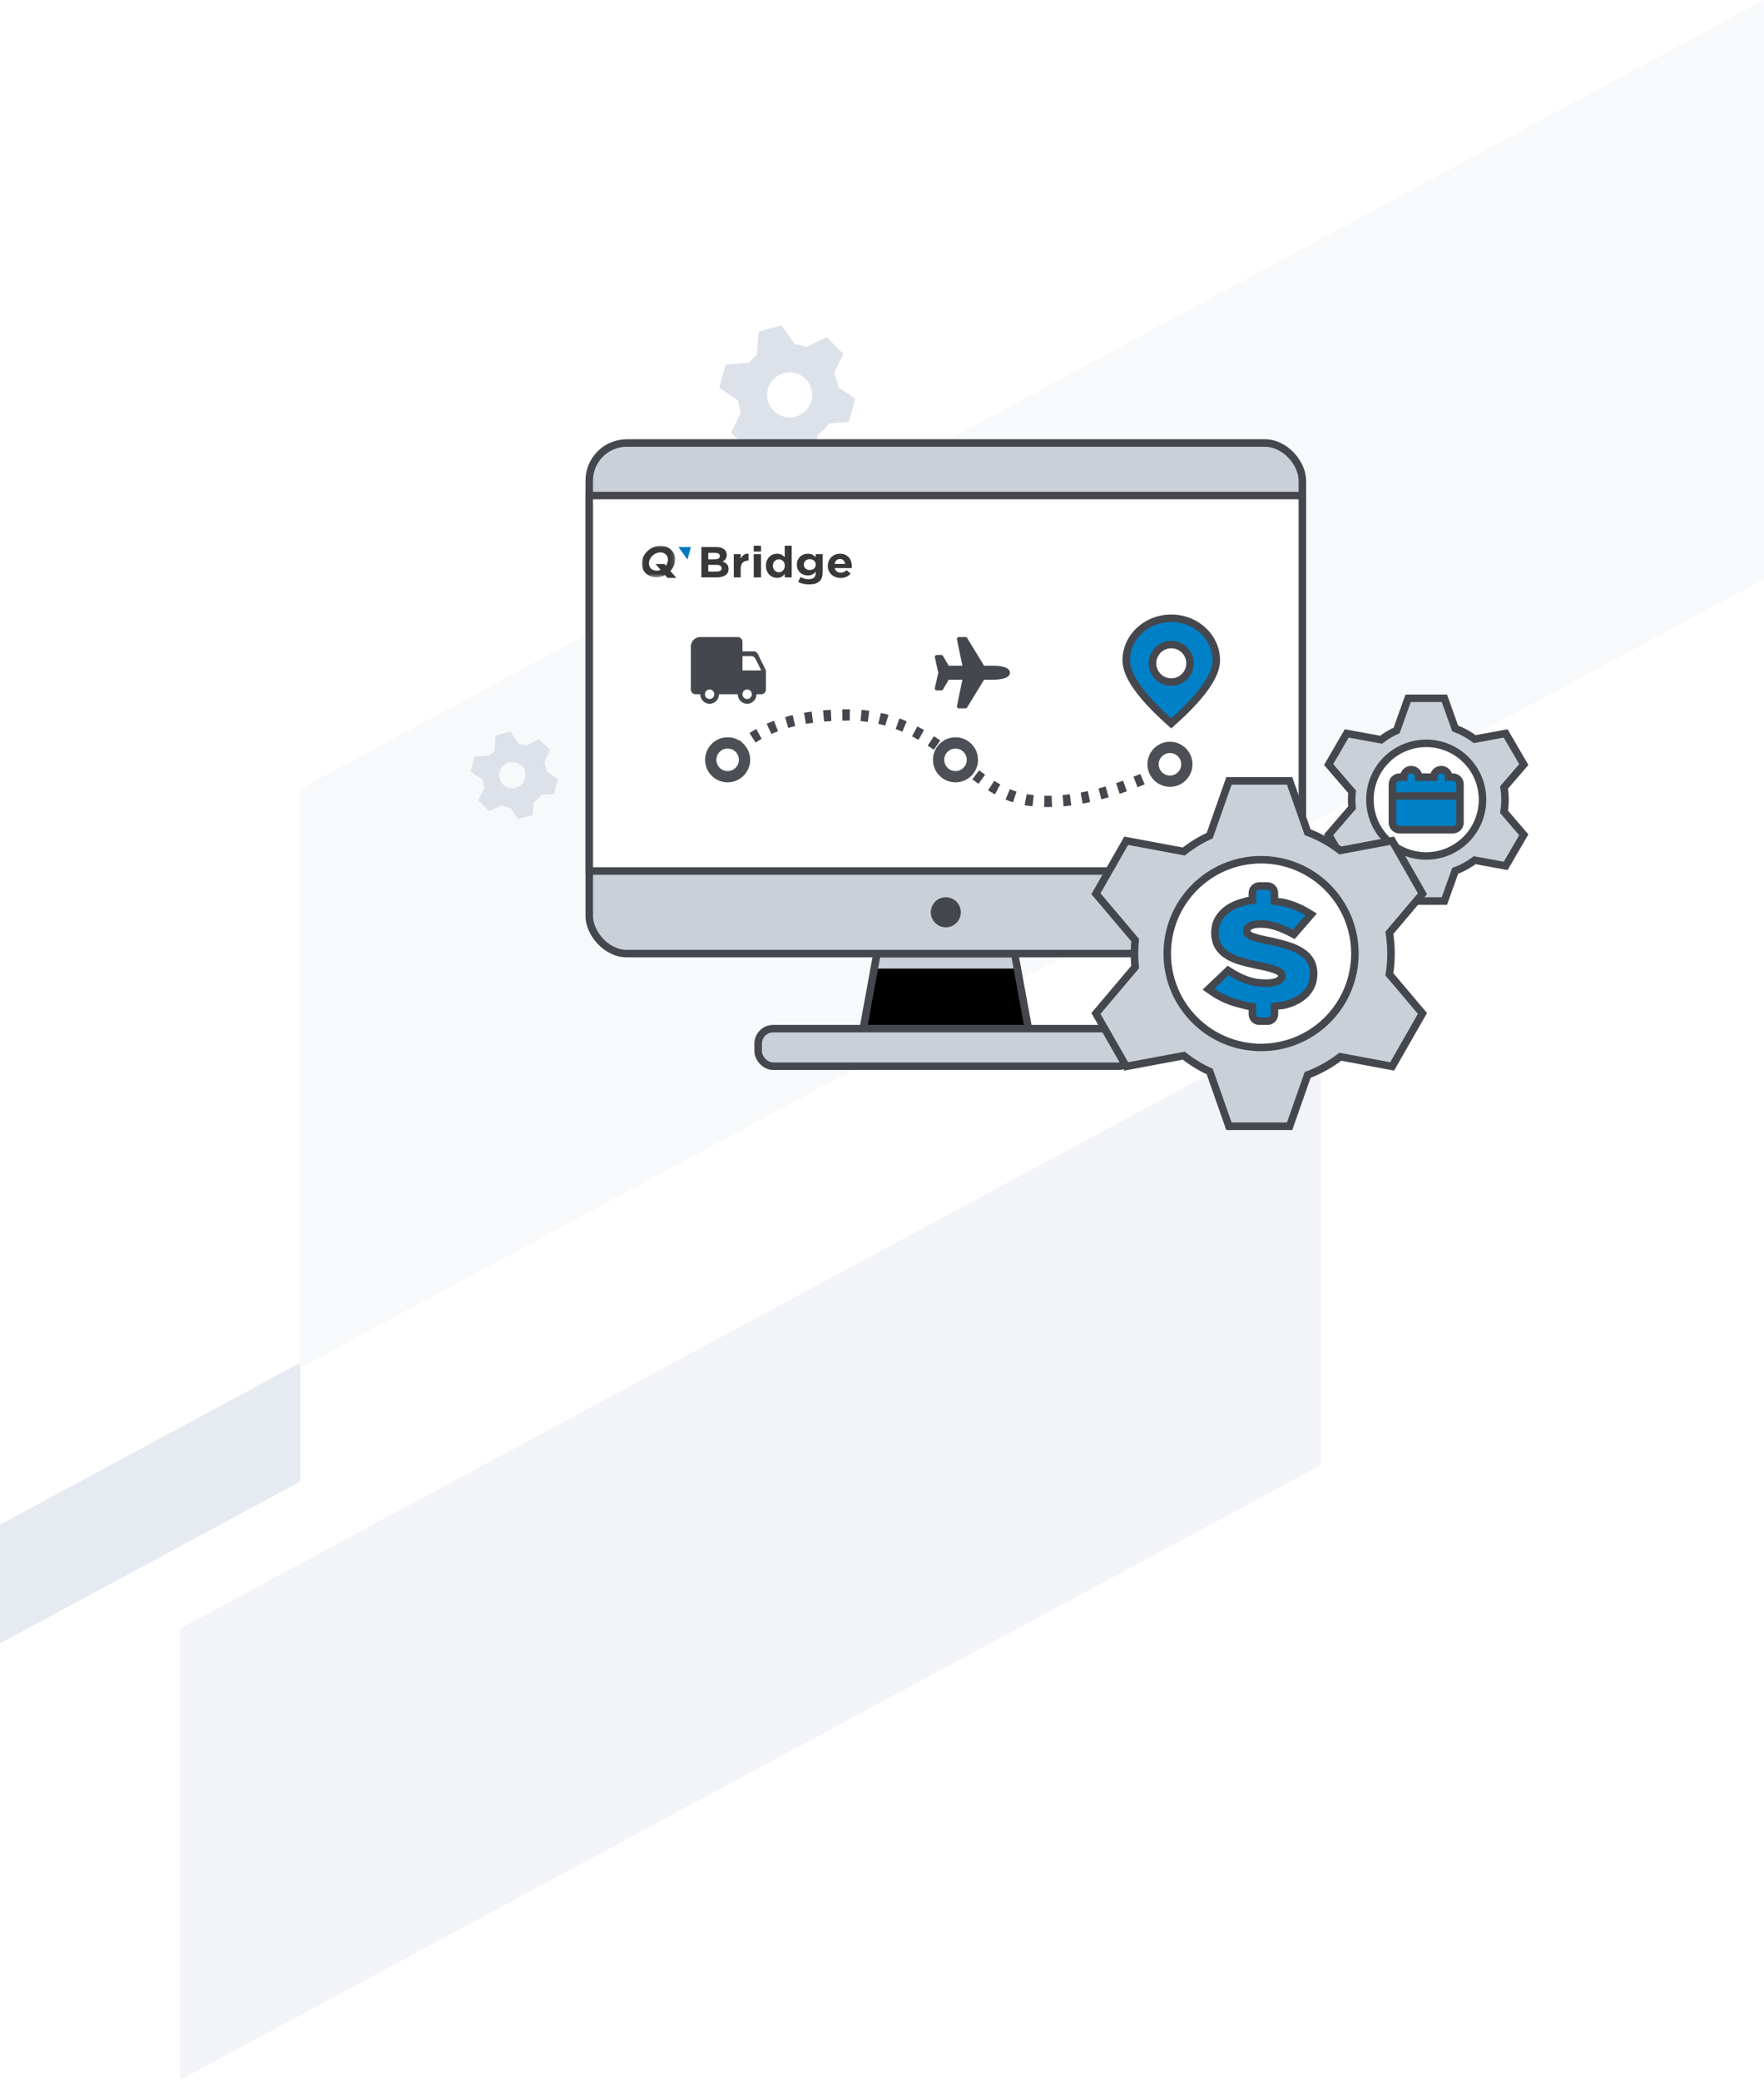<svg xmlns="http://www.w3.org/2000/svg" xmlns:xlink="http://www.w3.org/1999/xlink" width="470" height="554" viewBox="0 0 470 554">
    <defs>
        <filter id="qxm8spl89a" width="109.5%" height="110.8%" x="-4.7%" y="-5.4%" filterUnits="objectBoundingBox">
            <feOffset dx="-4" dy="3" in="SourceAlpha" result="shadowOffsetOuter1"/>
            <feColorMatrix in="shadowOffsetOuter1" result="shadowMatrixOuter1" values="0 0 0 0 0 0 0 0 0 0 0 0 0 0 0 0 0 0 0.2 0"/>
            <feMerge>
                <feMergeNode in="shadowMatrixOuter1"/>
                <feMergeNode in="SourceGraphic"/>
            </feMerge>
        </filter>
        <filter id="wtexk6y2oc" width="114.5%" height="130%" x="-7.3%" y="-15%" filterUnits="objectBoundingBox">
            <feOffset dy="4" in="SourceAlpha" result="shadowOffsetInner1"/>
            <feComposite in="shadowOffsetInner1" in2="SourceAlpha" k2="-1" k3="1" operator="arithmetic" result="shadowInnerInner1"/>
            <feColorMatrix in="shadowInnerInner1" values="0 0 0 0 0 0 0 0 0 0 0 0 0 0 0 0 0 0 0.1 0"/>
        </filter>
        <filter id="qse1dlvz7f" width="138.5%" height="133.3%" x="-19.2%" y="-16.7%" filterUnits="objectBoundingBox">
            <feOffset dx="-4" dy="3" in="SourceAlpha" result="shadowOffsetOuter1"/>
            <feColorMatrix in="shadowOffsetOuter1" result="shadowMatrixOuter1" values="0 0 0 0 0 0 0 0 0 0 0 0 0 0 0 0 0 0 0.2 0"/>
            <feMerge>
                <feMergeNode in="shadowMatrixOuter1"/>
                <feMergeNode in="SourceGraphic"/>
            </feMerge>
        </filter>
        <filter id="01mk9rpjwg" width="123%" height="119.6%" x="-11.5%" y="-9.8%" filterUnits="objectBoundingBox">
            <feOffset dx="-4" dy="3" in="SourceAlpha" result="shadowOffsetOuter1"/>
            <feColorMatrix in="shadowOffsetOuter1" result="shadowMatrixOuter1" values="0 0 0 0 0 0 0 0 0 0 0 0 0 0 0 0 0 0 0.2 0"/>
            <feMerge>
                <feMergeNode in="shadowMatrixOuter1"/>
                <feMergeNode in="SourceGraphic"/>
            </feMerge>
        </filter>
        <path id="2ludgmtd1b" d="M76.667 136L113.333 136 117 156 73 156z"/>
        <path id="g14qptwb5d" d="M0 0.023L8.875 0.023 8.875 8.449 0 8.449z"/>
    </defs>
    <g fill="none" fill-rule="evenodd">
        <path fill="#E6EBF1" d="M0 0L304 163.786 304 284 0 120.214z" opacity=".5" transform="matrix(1 0 0 -1 48 554)"/>
        <path fill="#E6EBF1" d="M0 0L390 210.12 390 364.342 0 154.222z" opacity=".3" transform="matrix(1 0 0 -1 80 364.342)"/>
        <path fill="#E6EBF1" d="M0 0L80 43.102 80 74.737 0 31.635z" transform="matrix(1 0 0 -1 0 437.737)"/>
        <g>
            <path fill="#DDE2EA" d="M103.715 14.26l-2.455 5.11c.542 1.2.897 2.464 1.065 3.75l4.53 3.102-1.674 6.137-5.32.447c-.418.577-.887 1.128-1.407 1.648s-1.071.99-1.648 1.407l-.447 5.32-6.137 1.674-3.102-4.53c-1.286-.168-2.55-.523-3.75-1.065l-5.11 2.455-4.467-4.466 2.618-5.45c-.37-.997-.616-2.032-.738-3.08l-5.03-3.444 1.674-6.136 6.306-.53c.293-.36.607-.709.942-1.044.335-.335.684-.649 1.043-.942l.531-6.306 6.136-1.675 3.445 5.03c1.047.123 2.082.37 3.08.739l5.449-2.618 4.466 4.466zm-10.077 6.685c-2.343-2.343-6.142-2.343-8.485 0-2.344 2.344-2.344 6.143 0 8.486 2.343 2.343 6.142 2.343 8.485 0 2.343-2.343 2.343-6.142 0-8.486zM25.58 119.817l-1.557 3.276c.353.773.586 1.588.7 2.415l2.925 2.014-1.052 3.938-3.418.266c-.267.37-.566.722-.898 1.054-.332.332-.685.631-1.054.898l-.266 3.418-3.938 1.052-2.014-2.926c-.827-.113-1.642-.346-2.415-.7l-3.276 1.558-2.89-2.89 1.66-3.493c-.241-.643-.404-1.31-.487-1.983l-3.248-2.236 1.052-3.938 4.052-.315c.187-.23.388-.453.602-.667.214-.214.437-.415.667-.602l.315-4.052 3.938-1.052 2.236 3.248c.674.083 1.34.246 1.983.488l3.493-1.661 2.89 2.89zm-7.605 4.208c-1.367-1.367-3.583-1.367-4.95 0s-1.367 3.583 0 4.95 3.583 1.367 4.95 0 1.367-3.583 0-4.95z" transform="translate(121 80)"/>
            <g filter="url(#qxm8spl89a)" transform="translate(121 80) translate(40 35)">
                <use fill="#CAD0D7" xlink:href="#2ludgmtd1b"/>
                <use fill="#000" filter="url(#wtexk6y2oc)" xlink:href="#2ludgmtd1b"/>
                <use stroke="#45474E" stroke-width="2" xlink:href="#2ludgmtd1b"/>
                <rect width="100" height="10" x="45" y="156" fill="#CAD0D7" stroke="#45474E" stroke-width="2" rx="4"/>
                <rect width="190" height="136" fill="#CAD0D7" stroke="#45474E" stroke-width="2" rx="10"/>
                <circle cx="95" cy="125" r="4" fill="#45474E"/>
                <path fill="#FFF" stroke="#45474E" stroke-width="2" d="M0 14H190V114H0z"/>
                <g transform="translate(27.071 46.683)">
                    <path fill="#45474F" d="M12.5 5c.69 0 1.25.569 1.25 1.27v2.54h2.977c.474 0 .907.271 1.118.701L20 13.89v5.08c0 .7-.56 1.27-1.25 1.27H17.5c0 1.402-1.12 2.539-2.5 2.539s-2.5-1.137-2.5-2.54h-5c0 1.403-1.12 2.54-2.5 2.54s-2.5-1.137-2.5-2.54H1.25c-.69 0-1.25-.568-1.25-1.27V7.54C0 6.137 1.12 5 2.5 5h10zM5 18.968c-.69 0-1.25.569-1.25 1.27 0 .701.56 1.27 1.25 1.27s1.25-.569 1.25-1.27c0-.701-.56-1.27-1.25-1.27zm11.25 1.27l-.008-.148c-.073-.632-.601-1.122-1.242-1.122-.638 0-1.165.486-1.24 1.114l-.01.156c0 .701.56 1.27 1.25 1.27s1.25-.569 1.25-1.27zm-.162-10.159H13.75v3.81h5l-1.546-3.112c-.19-.38-.551-.636-.96-.688l-.156-.01z"/>
                    <path stroke="#45474F" stroke-dasharray="2 3" stroke-width="3" d="M9.4 38.85c5.79-8.734 16.62-13.1 32.492-13.1 23.808 0 32.141 20.245 47.616 22.627 10.317 1.588 23.08-1.39 38.288-8.932"/>
                    <path fill="#45474F" d="M80.486 12.64h-2.352l-4.522-7.386c-.095-.158-.263-.254-.444-.254H71.41c-.34 0-.59.33-.504.668l1.442 6.972h-3.643l-1.515-2.591c-.094-.16-.263-.26-.446-.26H65.52c-.329 0-.575.31-.51.64l.916 4.071-.917 4.071c-.064.33.182.64.511.64h1.223c.183 0 .352-.1.446-.26l1.515-2.59h3.643l-1.442 6.97c-.086.339.163.669.504.669h1.758c.181 0 .349-.096.444-.254l4.522-7.386h2.352c2.493 0 4.514-.483 4.514-1.86 0-1.377-2.02-1.86-4.514-1.86z"/>
                    <circle cx="70.51" cy="37.704" r="4.5" fill="#FFF" stroke="#4D4F56" stroke-width="3"/>
                    <circle cx="9.799" cy="37.704" r="4.5" fill="#FFF" stroke="#4D4F56" stroke-width="3"/>
                    <circle cx="127.65" cy="38.895" r="4.5" fill="#FFF" stroke="#4D4F56" stroke-width="3"/>
                    <path fill="#0080C6" stroke="#45474E" stroke-width="2" d="M128 0c6.627 0 12 5.014 12 11.2 0 4.124-4 9.724-12 16.8l-.593-.528C119.802 20.645 116 15.221 116 11.2 116 5.014 121.373 0 128 0zm0 7c-2.761 0-5 2.239-5 5s2.239 5 5 5 5-2.239 5-5-2.239-5-5-5z"/>
                </g>
                <g>
                    <path d="M0 0H56V11H0z" transform="translate(14 27)"/>
                    <g>
                        <g transform="translate(14 27) translate(0 .306) translate(0 .031)">
                            <mask id="scnx8oemme" fill="#fff">
                                <use xlink:href="#g14qptwb5d"/>
                            </mask>
                            <path fill="#383838" d="M6.045 5.78c-1.087 1.045-2.688 1.2-3.576.347-.888-.853-.726-2.391.36-3.435 1.088-1.044 2.689-1.2 3.577-.347.887.853.726 2.391-.361 3.435M7.77 1.071C6.154-.465 3.351-.292 1.51 1.456-.332 3.204-.514 5.866 1.104 7.4c1.617 1.536 4.42 1.363 6.262-.385 1.84-1.748 2.022-4.41.405-5.945" mask="url(#scnx8oemme)"/>
                        </g>
                        <path fill="#383838" d="M6.823 8.61L9.188 8.61 6.03 4.929 3.665 4.929z" transform="translate(14 27) translate(0 .306)"/>
                        <path fill="#0079C2" d="M9.764 0.401L13.1 0.401 12.165 3.742z" transform="translate(14 27) translate(0 .306)"/>
                        <path fill="#383838" d="M44.756 6.527c.227 0 .438-.035.633-.104.195-.07.363-.168.505-.295.142-.127.254-.279.335-.456.081-.177.122-.37.122-.578V5.07c0-.208-.04-.4-.122-.578-.081-.177-.193-.33-.335-.457-.142-.127-.31-.225-.505-.294-.195-.07-.406-.104-.633-.104-.227 0-.436.034-.627.104-.19.069-.357.167-.5.294-.141.127-.253.28-.334.457-.081.177-.122.37-.122.578v.023c0 .431.15.778.451 1.04.3.262.677.393 1.132.393m-.22 3.837c-.535 0-1.046-.056-1.533-.167-.487-.112-.937-.272-1.352-.48l.634-1.318c.34.178.683.316 1.028.416.345.1.737.15 1.175.15.633 0 1.102-.142 1.406-.427.305-.285.457-.705.457-1.26v-.3c-.276.316-.576.562-.901.74-.325.177-.735.265-1.23.265-.382 0-.747-.063-1.096-.19-.348-.128-.657-.314-.925-.561-.267-.247-.48-.549-.639-.907-.158-.358-.237-.769-.237-1.231V5.07c0-.463.08-.873.243-1.231.163-.359.378-.66.646-.907s.576-.434.925-.561c.349-.127.71-.19 1.083-.19.504 0 .918.088 1.242.265.324.177.613.397.864.659v-.81h1.851v4.797c0 1.102-.276 1.915-.828 2.44-.309.292-.696.504-1.163.635-.467.13-1.016.196-1.65.196M19.935 6.931c.414 0 .738-.07.974-.213.235-.143.353-.364.353-.665V6.03c0-.27-.11-.483-.329-.641-.22-.158-.572-.237-1.06-.237h-2.166v1.78h2.228zm-.499-3.259c.414 0 .742-.067.986-.202.243-.135.365-.353.365-.653v-.023c0-.27-.105-.476-.316-.619-.212-.142-.516-.213-.913-.213h-1.85v1.71h1.728zM15.881.402h3.95c.98 0 1.721.238 2.223.716.39.37.584.828.584 1.375v.023c0 .232-.03.436-.091.613-.06.177-.141.337-.242.48-.1.142-.218.267-.351.375-.133.108-.276.2-.43.278.493.177.881.418 1.164.722.283.305.424.726.424 1.266v.023c0 .37-.074.693-.225.97-.15.278-.364.51-.644.694-.28.185-.616.324-1.008.416-.393.093-.829.139-1.307.139h-4.047V.402zM24.503 2.297h1.85v1.248c.187-.424.442-.763.767-1.017.325-.254.763-.37 1.315-.347V4.02h-.097c-.617 0-1.102.177-1.455.532-.353.354-.53.905-.53 1.652v2.289h-1.85V2.297zM29.826 8.492h1.948V2.297h-1.948v6.195zm0-6.877h1.948V.055h-1.948v1.56zM36.523 7.117c.22 0 .424-.041.615-.122.19-.08.357-.196.5-.347.141-.15.255-.33.34-.543.085-.212.128-.445.128-.7v-.022c0-.254-.043-.487-.128-.7-.085-.211-.199-.393-.34-.543-.143-.15-.31-.265-.5-.346-.19-.081-.395-.122-.615-.122-.219 0-.424.04-.614.122-.191.08-.36.196-.506.346-.146.15-.261.33-.347.538-.085.208-.127.443-.127.705v.023c0 .254.042.487.127.7.086.211.201.392.347.542.146.15.315.266.506.347.19.081.395.122.614.122m-.474 1.49c-.382 0-.751-.069-1.108-.208-.357-.138-.674-.344-.95-.618-.276-.273-.497-.609-.663-1.005-.167-.397-.25-.854-.25-1.37v-.023c0-.516.083-.973.25-1.37.166-.397.385-.732.657-1.005.272-.274.586-.48.944-.619.357-.138.73-.208 1.12-.208.494 0 .902.093 1.223.278.32.185.59.4.81.647V.055h1.85v8.437h-1.85v-.89c-.228.293-.502.533-.822.722-.321.189-.725.283-1.211.283M54.17 4.909c-.058-.393-.204-.71-.439-.954-.235-.242-.548-.364-.937-.364-.39 0-.705.12-.944.359-.24.238-.395.558-.468.959h2.787zM52.975 8.63c-.487 0-.94-.076-1.357-.23-.418-.155-.78-.374-1.084-.66-.304-.284-.541-.622-.712-1.01-.17-.39-.255-.823-.255-1.3v-.024c0-.44.079-.855.237-1.248.158-.393.38-.736.663-1.03.285-.292.623-.523 1.017-.692.393-.17.83-.255 1.309-.255.543 0 1.014.093 1.412.278.397.185.728.433.992.745.263.312.458.67.584 1.075.126.405.19.826.19 1.265 0 .07-.003.143-.007.22-.004.077-.01.158-.019.243h-4.54c.09.4.274.703.554.907.28.204.627.306 1.04.306.309 0 .585-.05.829-.15.243-.1.494-.262.754-.485l1.06.89c-.31.362-.682.645-1.12.85-.439.203-.954.305-1.547.305z" transform="translate(14 27) translate(0 .306)"/>
                    </g>
                </g>
            </g>
            <g filter="url(#qse1dlvz7f)" transform="translate(121 80) translate(237 103)">
                <path fill="#CAD0D7" stroke="#45474E" stroke-width="2" d="M30.842 0l2.872 8.025c1.883.697 3.634 1.662 5.206 2.848l8.255-1.515L52 17.643l-5.268 6.117c.17 1.055.26 2.137.26 3.24 0 1.103-.09 2.185-.26 3.24L52 36.357l-4.825 8.285-8.255-1.515c-1.572 1.186-3.323 2.15-5.206 2.848L30.842 54h-9.66l-3.063-8.556c-1.479-.667-2.864-1.503-4.129-2.484l-9.165 1.682L0 36.357l6.246-7.252c-.072-.692-.109-1.394-.109-2.105 0-.71.037-1.413.11-2.105L0 17.643l4.825-8.285 9.165 1.682c1.265-.981 2.65-1.817 4.13-2.484L21.18 0h9.66zm-4.175 17.122c-5.155 0-9.334 4.128-9.334 9.22 0 5.091 4.179 9.219 9.334 9.219 5.154 0 9.333-4.128 9.333-9.22 0-5.091-4.179-9.219-9.333-9.219z"/>
                <circle cx="26" cy="27" r="15" fill="#FFF" stroke="#45474E" stroke-width="2"/>
                <g>
                    <path fill="#0080C6" stroke="#45474E" stroke-width="2" d="M13 0c1.105 0 2 .895 2 2h1.125C17.161 2 18 2.84 18 3.875v10.25C18 15.161 17.16 16 16.125 16H1.875C.839 16 0 15.16 0 14.125V3.875C0 2.839.84 2 1.875 2H3c0-1.105.895-2 2-2s2 .895 2 2h4c0-1.105.895-2 2-2z" transform="translate(17 19)"/>
                    <path fill="#45474E" d="M0 6H18V8H0z" transform="translate(17 19)"/>
                </g>
            </g>
            <g stroke="#45474E" stroke-width="2" filter="url(#01mk9rpjwg)" transform="translate(121 80) translate(175 125)">
                <path fill="#CAD0D7" d="M51.6 0l4.806 13.672c3.15 1.188 6.08 2.832 8.71 4.852l13.812-2.58L87 30.057l-8.814 10.421c.286 1.798.435 3.642.435 5.521 0 1.88-.149 3.723-.435 5.52L87 61.943l-8.072 14.115-13.812-2.581c-2.63 2.02-5.56 3.664-8.71 4.852L51.6 92H35.438l-5.123-14.577c-2.475-1.136-4.792-2.56-6.909-4.232L8.072 76.057 0 61.942l10.45-12.355c-.12-1.18-.182-2.376-.182-3.587 0-1.211.062-2.408.182-3.587L0 30.058l8.072-14.115 15.334 2.866c2.118-1.671 4.435-3.096 6.91-4.232L35.438 0H51.6z"/>
                <circle cx="44" cy="46" r="25" fill="#FFF"/>
                <path fill="#0080C6" d="M43.486 28l-.173.009c-.914.09-1.629.885-1.629 1.853l-.001 1.92-.475.05c-.94.096-1.241.256-2.09.48-1.493.396-2.787.967-3.88 1.715-1.105.758-1.971 1.664-2.59 2.718-.568.965-.88 2.038-.938 3.21l-.01.47.009.4c.052 1.259.339 2.332.868 3.223.576.973 1.386 1.782 2.42 2.427 1.003.624 2.213 1.144 3.628 1.563 1.189.352 2.493.674 3.915.969l.72.144c1.382.275 2.504.537 3.361.785.842.243 1.492.483 1.946.717.402.206.653.41.76.587.113.19.171.41.171.677v.076l-.007.151c-.038.44-.323.818-.929 1.135-.746.392-1.842.597-3.282.597-1.843 0-3.533-.28-5.074-.838-1.564-.566-3.09-1.33-4.58-2.292l-.388-.25L30 55.481l1.135.792c1.931 1.305 4.047 2.282 6.351 2.937l.77.206c1.284.327 1.886.56 3.196.7l.232.021v2c0 1.028.807 1.862 1.802 1.862h2.267l.174-.009c.914-.09 1.629-.885 1.629-1.853V60.06l.687-.107c.397-.07 1.617-.151 1.995-.244 1.555-.381 2.904-.937 4.043-1.67 1.16-.745 2.07-1.674 2.725-2.783.603-1.022.931-2.174.986-3.446l.008-.462-.009-.396c-.05-1.11-.303-2.077-.762-2.908-.51-.923-1.26-1.72-2.242-2.391-.955-.653-2.117-1.207-3.486-1.666-1.175-.394-2.49-.752-3.943-1.076l-2.386-.517c-.67-.149-1.265-.286-1.783-.412-.903-.22-1.608-.448-2.108-.682-.448-.21-.736-.428-.871-.635-.138-.21-.207-.462-.207-.772v-.076l.008-.144c.035-.334.273-.664.773-.973.607-.375 1.58-.576 2.912-.576 1.37 0 2.74.224 4.113.673 1.397.456 2.828 1.08 4.292 1.874l.414.224 4.619-5.324-1.21-.738c-1.612-.947-3.35-1.684-5.222-2.214l-.586-.157c-.591-.15-2.029-.277-2.65-.38l-.108-.018-.001-2.202c0-1.028-.807-1.862-1.802-1.862h-2.269z"/>
            </g>
        </g>
    </g>
</svg>
